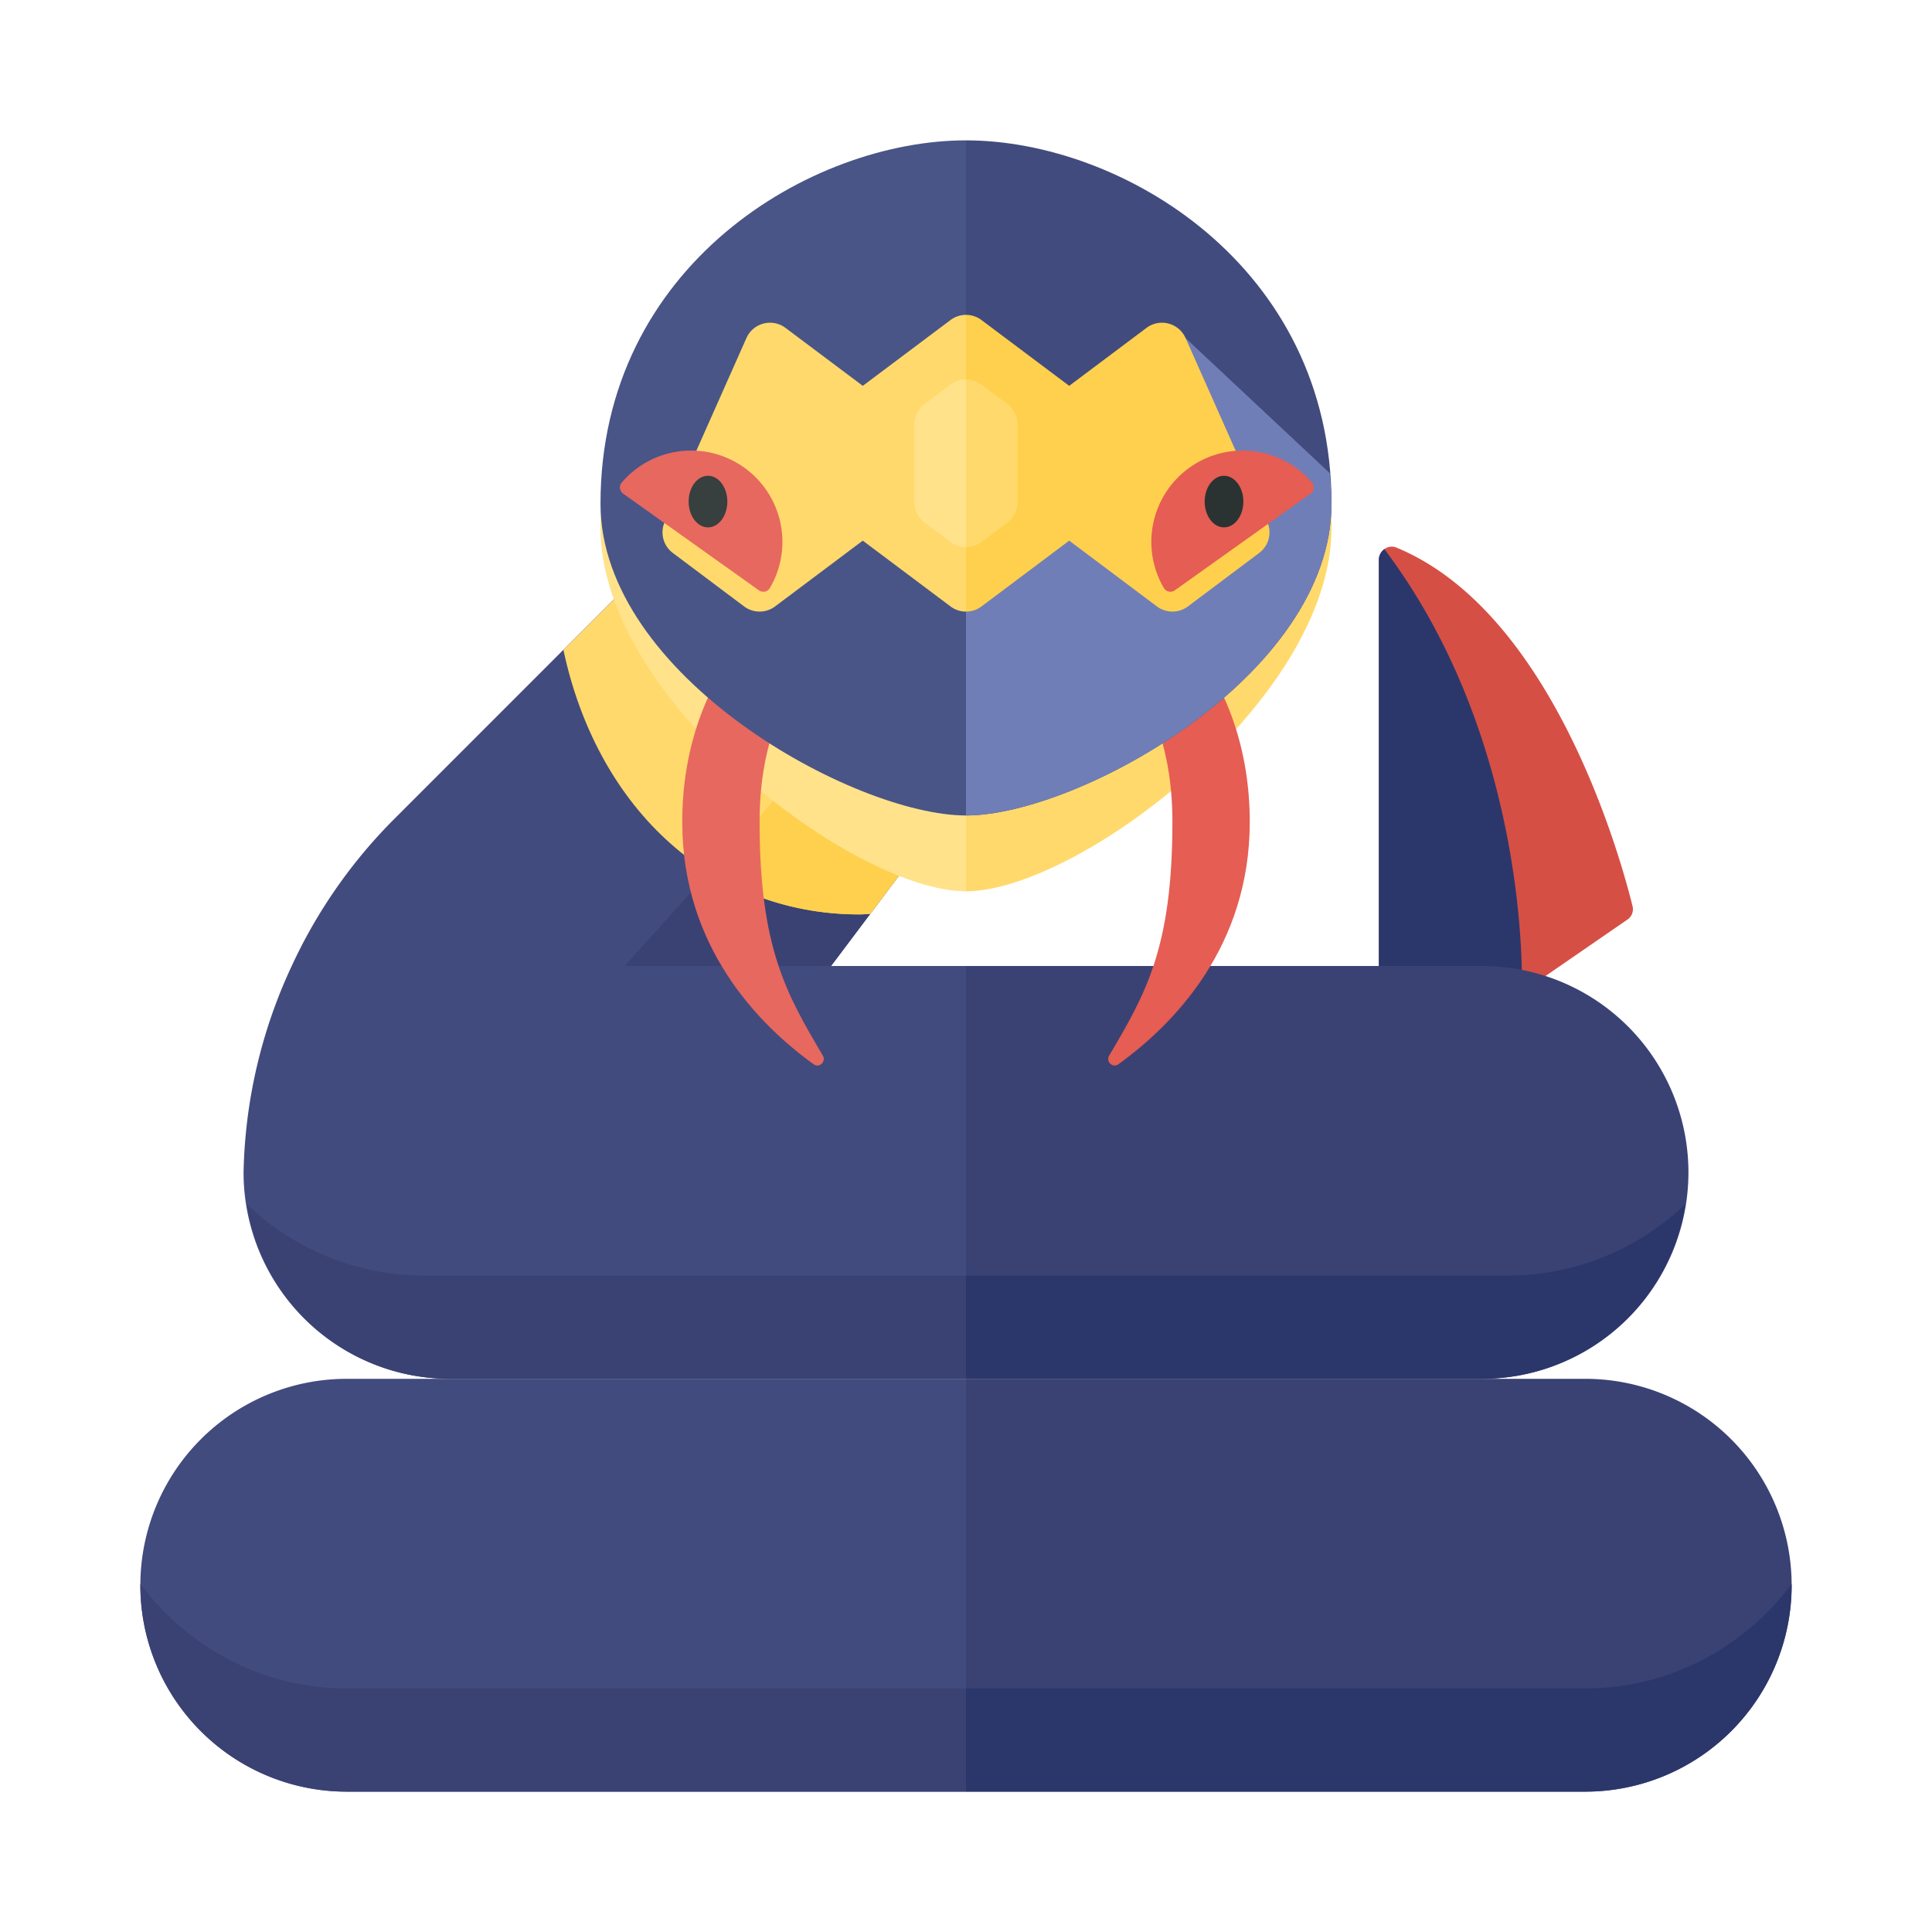 <svg xmlns="http://www.w3.org/2000/svg" width="100%" height="100%" viewBox="-2.72 -2.72 37.44 37.44"><path fill="#D64F45" d="M26.77 16.511l2.045-1.409a.242.242 0 00.102-.261c-.233-.944-1.545-5.701-4.578-6.95-.162-.067-.342.067-.339.243V17l2.77-.489z"/><path fill="#2B376B" d="M26.77 16.511s.209-4.782-2.663-8.59a.26.26 0 00-.107.213V17l2.77-.489z"/><path fill="#424B7E" d="M15.654 12.983c-2.852-.143-4.849-2.257-5.456-5.111L4.9 13.171A9.896 9.896 0 002.933 16 9.896 9.896 0 002 20a4 4 0 004 4h10v-8h-2.615l2.269-3.017z"/><path fill="#3A4274" d="M12.896 12.102L9.385 16h4l2.269-3.017a5.443 5.443 0 01-2.758-.881z"/><path fill="#FFD96C" d="M10.198 7.873l-2 2C8.826 12.828 10.943 15 13.958 15c.063 0 .124-.008.186-.01l1.509-2.006c-2.851-.143-4.848-2.258-5.455-5.111z"/><path fill="#3A4274" d="M26 16H16v8h10a4 4 0 000-8z"/><path fill="#424B7E" d="M16 24H4a4 4 0 000 8h12v-8z"/><path fill="#3A4274" d="M28 24H16v8h12a4 4 0 000-8zm-12 6H4c-1.642 0-3.086-.802-3.998-2.024L0 28a4 4 0 004 4h12v-2z"/><path fill="#2B376B" d="M28 30H16v2h12a4 4 0 004-4l-.002-.024C31.086 29.198 29.642 30 28 30z"/><path fill="#3A4274" d="M16 22H5.5a4.973 4.973 0 01-3.438-1.384A3.99 3.99 0 006 24h10v-2z"/><path fill="#2B376B" d="M16 22v2h10a3.99 3.99 0 003.938-3.384A4.973 4.973 0 0126.5 22H16z"/><path fill="#FFD04D" d="M12.896 12.102l-1.875 2.082a5.507 5.507 0 002.937.816c.063 0 .124-.008.186-.01l1.509-2.006a5.453 5.453 0 01-2.757-.882z"/><path fill="#FFE28A" d="M16 14.552c-2.167 0-7.083-3.705-7.083-7.042C8.917 2.885 13 1.469 16 1.469v13.083z"/><path fill="#E7685F" d="M12 13.207c0 2.451.525 3.341 1.226 4.53.069.116-.07.247-.179.167-1.091-.788-2.546-2.291-2.546-4.697 0-2.761 1.739-5 4.5-5-1.418 1.167-3.001 2.239-3.001 5z"/><path fill="#FFD96C" d="M16 14.552c2.167 0 7.083-3.705 7.083-7.042C23.083 2.885 19 1.469 16 1.469v13.083z"/><path fill="#E55D53" d="M20 13.207c0 2.451-.525 3.341-1.226 4.53-.069.116.07.247.179.167 1.091-.788 2.546-2.291 2.546-4.697 0-2.761-1.739-5-4.5-5 1.418 1.167 3.001 2.239 3.001 5z"/><path fill="#495587" d="M16 13.083c-2.167 0-7.083-2.705-7.083-6.042C8.917 2.417 13 0 16 0v13.083z"/><path fill="#424B7E" d="M16 13.083c2.167 0 7.083-2.705 7.083-6.042C23.083 2.417 19 0 16 0v13.083z"/><path fill="#707EB7" d="M23.083 7.042c0-.203-.017-.397-.033-.592l-2.796-2.619L16 9.132v3.951c2.167 0 7.083-2.705 7.083-6.041z"/><path fill="#FFD96C" d="M16 3.382a.496.496 0 00-.3.1L14 4.757l-1.498-1.123a.5.5 0 00-.757.197l-1.583 3.562a.499.499 0 00.157.603L11.7 9.032a.501.501 0 00.6 0L14 7.757l1.7 1.275c.089.067.194.1.3.1v-5.75z"/><path fill="#FFD04D" d="M16.3 9.032L18 7.757l1.7 1.275a.501.501 0 00.6 0l1.381-1.036a.499.499 0 00.157-.603l-1.583-3.562a.5.5 0 00-.757-.197L18 4.757l-1.7-1.275a.496.496 0 00-.3-.1v5.75a.496.496 0 00.3-.1z"/><path fill="#E55D53" d="M20.048 8.719a.147.147 0 01-.211-.04 1.769 1.769 0 012.871-2.045c.055.064.038.164-.031.212l-2.629 1.873z"/><path fill="#E7685F" d="M11.986 8.719a.147.147 0 00.211-.04 1.769 1.769 0 00-2.871-2.045.146.146 0 00.03.212l2.63 1.873z"/><path fill="#FFE28A" d="M16 4.633a.496.496 0 00-.3.1l-.5.375a.498.498 0 00-.2.4v1.5a.5.5 0 00.2.4l.5.375c.089.067.194.1.3.1v-3.25z"/><path fill="#FFD96C" d="M16.3 7.783l.5-.375a.5.5 0 00.2-.4v-1.5a.5.5 0 00-.2-.4l-.5-.375a.496.496 0 00-.3-.1v3.25a.503.503 0 00.3-.1z"/><ellipse cx="21" cy="7" fill="#2B3332" rx=".375" ry=".5"/><ellipse cx="11" cy="7" fill="#373F3F" rx=".375" ry=".5"/></svg>
